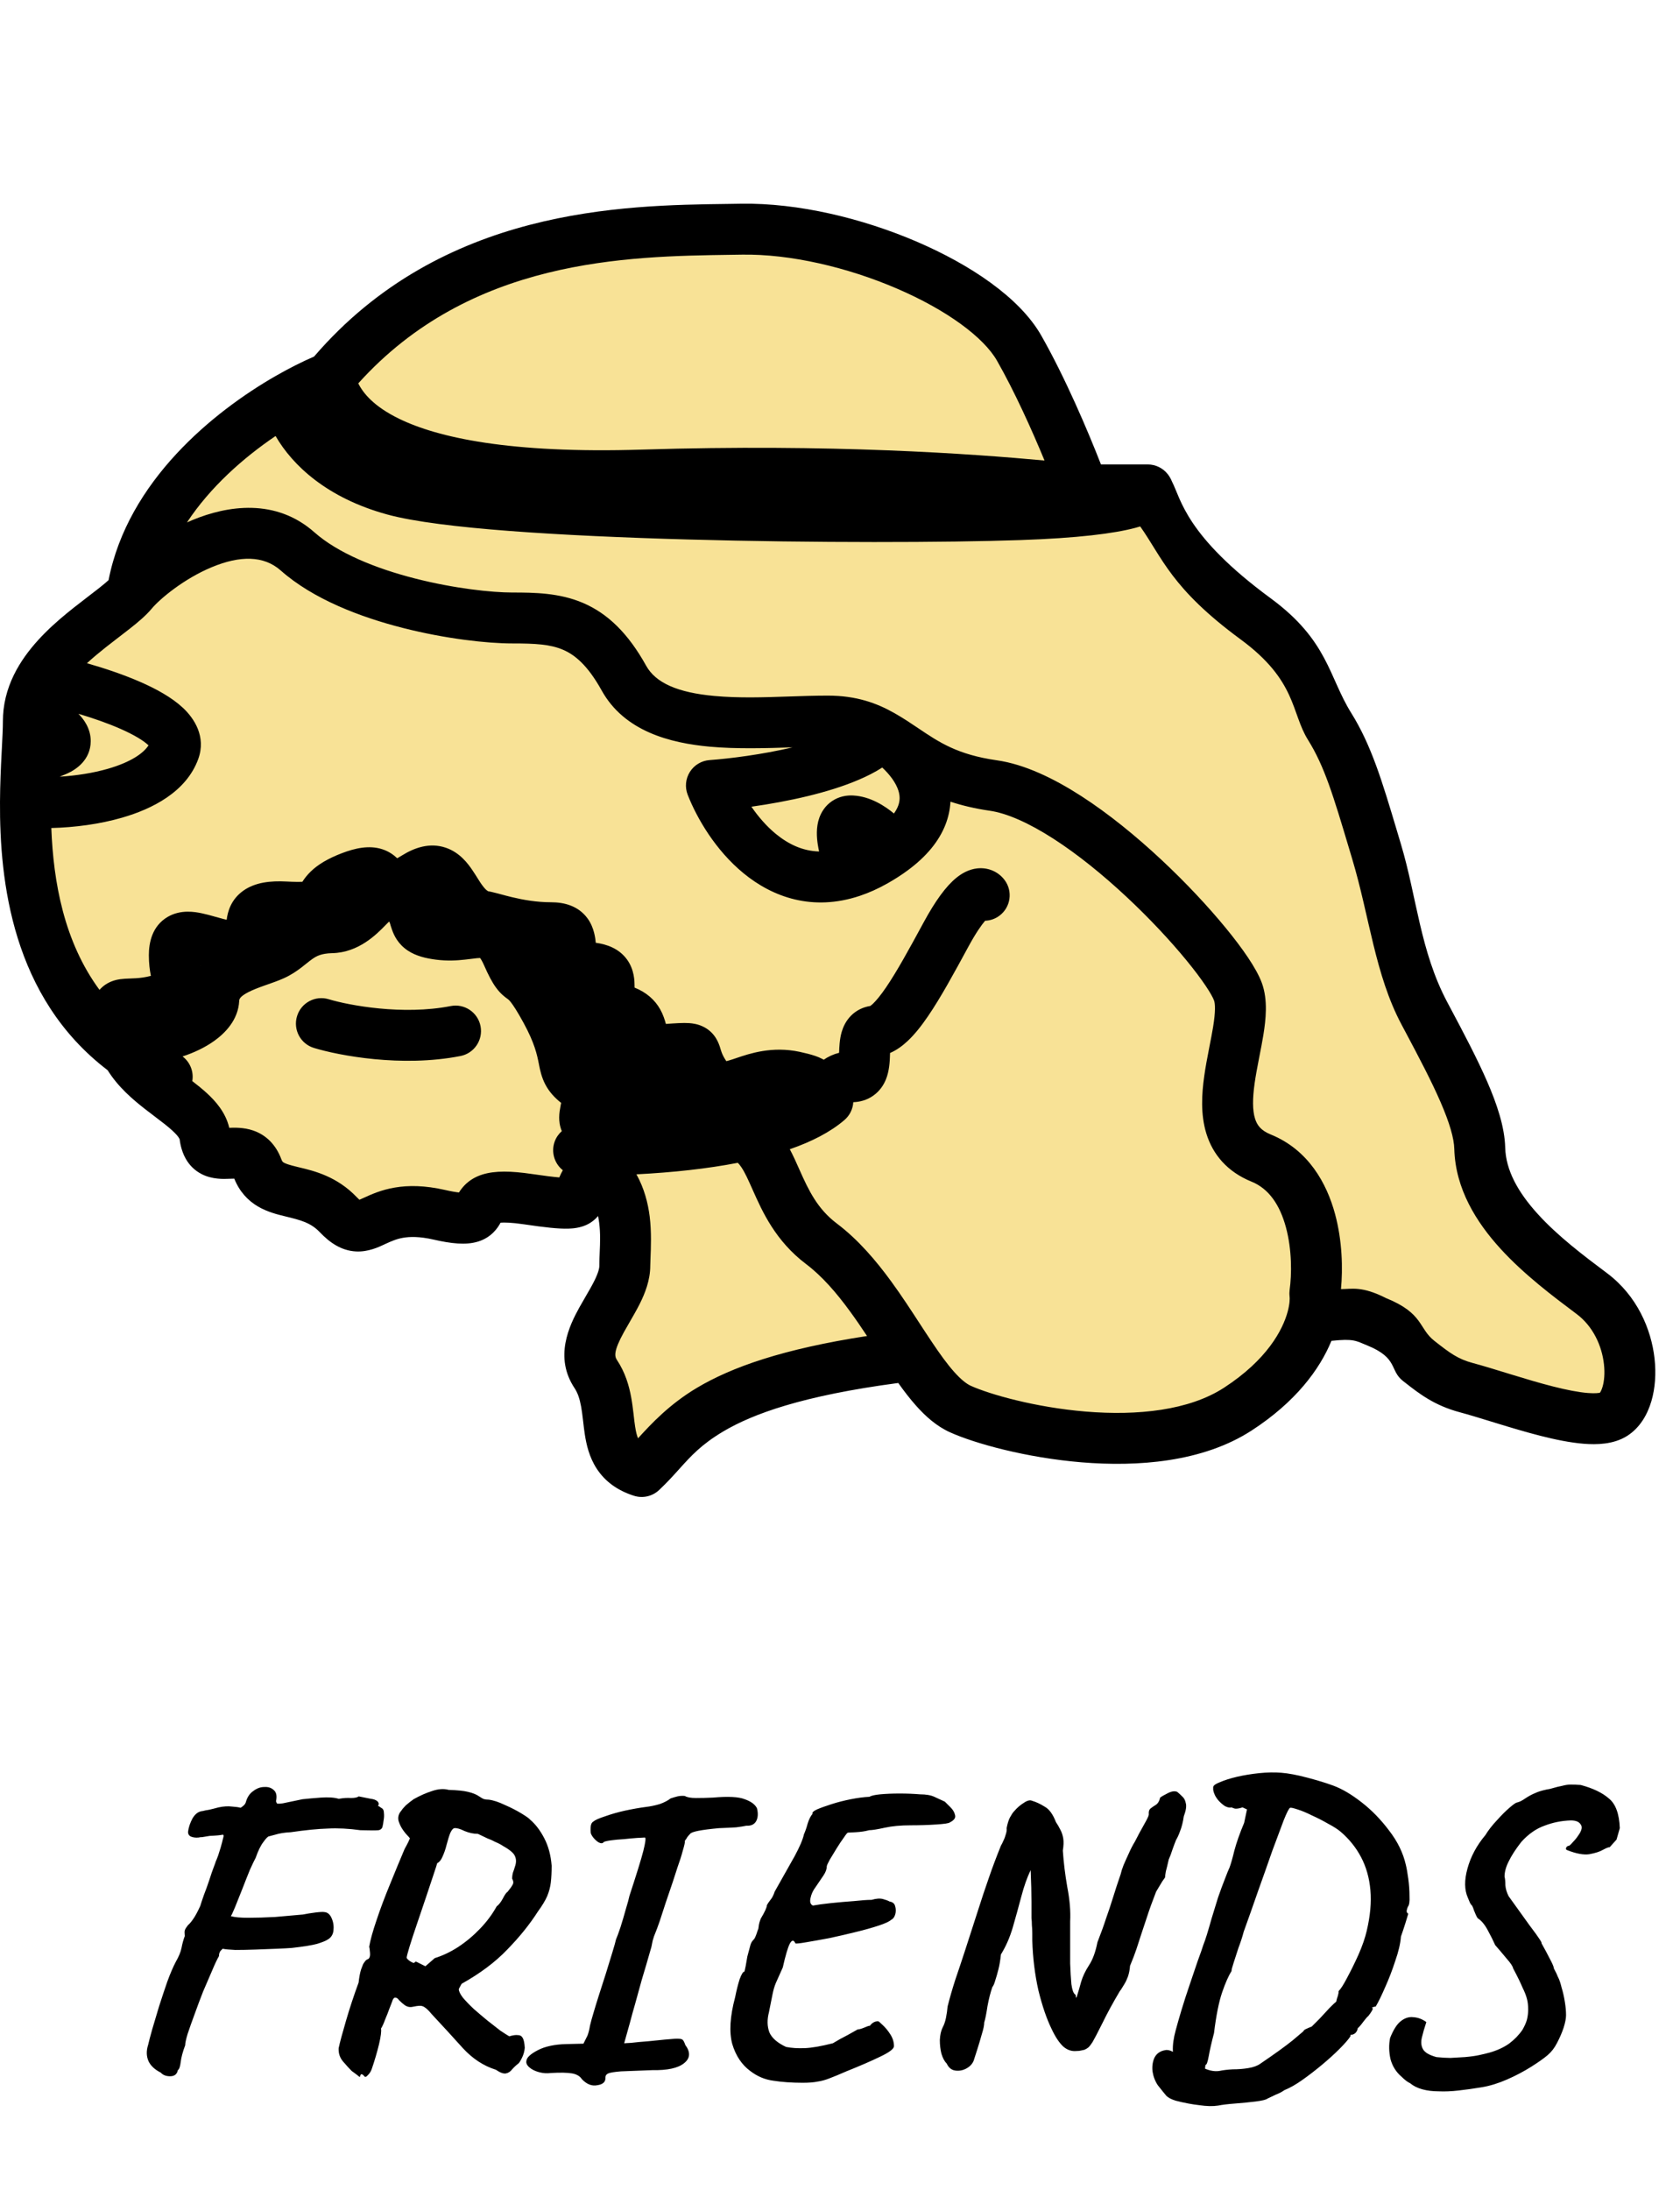 <svg width="66" height="86" viewBox="0 0 66 86" fill="none" xmlns="http://www.w3.org/2000/svg">
<path d="M16.112 11.839L12.626 15.116L6.905 19.656L5.849 22.631L1.178 26.694V35.748L3.961 40.579L9.208 45.377L14.679 47.905L18.55 47.393H21.493L23.988 46.241C25.294 49.261 23.956 51.957 23.124 52.927C23.15 56.229 24.649 57.417 25.396 57.598C28.134 54.373 33.17 53.311 35.345 53.183C35.761 55.391 41.04 56.574 45.391 56.606C48.871 56.632 51.106 52.863 51.789 50.976C53.271 51.914 57.144 54.117 60.779 55.423C64.413 56.728 64.451 54.012 64.017 52.491L59.205 47.61L55.998 40.009L54.464 33.525L50.14 24.948L45.468 20.206L43.028 19.16L38.635 11.839L31.592 8.98L23.434 9.328L16.112 11.839Z" fill="#F8E296"/>
<path fill-rule="evenodd" clip-rule="evenodd" d="M36.017 9.492C38.105 10.389 40.052 11.68 40.903 13.172C41.85 14.831 42.751 16.955 43.252 18.241H45.09C45.396 18.241 45.685 18.381 45.874 18.621C45.94 18.705 45.999 18.803 46.042 18.913C46.403 19.607 46.573 21.038 49.923 23.5C52.178 25.158 52.201 26.587 53.083 28C53.878 29.274 54.302 30.696 54.882 32.636C54.932 32.804 54.983 32.977 55.036 33.153C55.66 35.231 55.792 37.358 56.858 39.362C56.897 39.434 56.936 39.507 56.974 39.58C57.514 40.594 58.035 41.584 58.425 42.479C58.805 43.355 59.111 44.254 59.133 45.069C59.156 45.95 59.624 46.815 60.42 47.688C61.212 48.558 62.22 49.319 63.14 50.008C64.312 50.888 64.871 52.2 65 53.355C65.065 53.935 65.027 54.518 64.875 55.033C64.728 55.53 64.439 56.076 63.909 56.404C63.378 56.733 62.721 56.742 62.231 56.704C61.692 56.662 61.095 56.538 60.52 56.392C59.939 56.244 59.341 56.064 58.797 55.897C58.721 55.874 58.646 55.851 58.572 55.828C58.109 55.686 57.7 55.56 57.357 55.468C56.349 55.2 55.759 54.738 55.21 54.309C55.18 54.286 55.15 54.263 55.121 54.24C54.577 53.816 54.946 53.34 53.703 52.837C53.27 52.661 53.188 52.567 52.306 52.661C51.849 53.775 50.905 55.057 49.177 56.179C47.241 57.436 44.671 57.611 42.503 57.433C40.314 57.253 38.301 56.694 37.32 56.252C36.792 56.014 36.354 55.619 35.989 55.208C35.747 54.937 35.514 54.633 35.289 54.316C31.528 54.814 29.57 55.531 28.406 56.224C27.551 56.733 27.146 57.183 26.686 57.694C26.456 57.949 26.213 58.22 25.893 58.521C25.628 58.77 25.249 58.856 24.903 58.745C24.257 58.539 23.772 58.184 23.448 57.69C23.143 57.227 23.034 56.722 22.973 56.323C22.947 56.154 22.927 55.978 22.909 55.822C22.905 55.794 22.902 55.766 22.899 55.739C22.877 55.554 22.857 55.392 22.828 55.237C22.772 54.93 22.695 54.704 22.572 54.519C21.757 53.294 22.375 52.05 22.759 51.353C22.861 51.17 22.949 51.018 23.03 50.88C23.145 50.683 23.245 50.512 23.346 50.31C23.503 49.995 23.546 49.814 23.546 49.71C23.546 49.515 23.554 49.334 23.561 49.156C23.577 48.792 23.591 48.444 23.539 48.025C23.527 47.934 23.513 47.845 23.495 47.758C23.376 47.902 23.221 48.025 23.028 48.112C22.782 48.222 22.529 48.248 22.331 48.254C21.937 48.266 21.378 48.202 20.603 48.087C20.088 48.01 19.805 48.009 19.665 48.02C19.561 48.217 19.314 48.596 18.788 48.76C18.299 48.914 17.703 48.837 17.032 48.684C16.475 48.557 16.101 48.569 15.841 48.613C15.577 48.658 15.38 48.745 15.134 48.858C15.12 48.864 15.104 48.872 15.087 48.88C14.88 48.978 14.462 49.174 13.989 49.15C13.398 49.121 12.943 48.791 12.569 48.399C12.203 48.016 11.815 47.921 11.205 47.772L11.195 47.77L11.193 47.769C10.915 47.702 10.506 47.602 10.136 47.385C9.734 47.149 9.406 46.796 9.204 46.291C9.16 46.292 9.098 46.293 9.01 46.296C9 46.296 8.989 46.297 8.977 46.297C8.791 46.305 8.336 46.325 7.925 46.114C7.361 45.825 7.125 45.283 7.057 44.745C7.057 44.745 7.033 44.644 6.775 44.407C6.587 44.234 6.381 44.078 6.128 43.887C5.996 43.788 5.853 43.679 5.692 43.553C5.225 43.187 4.643 42.698 4.229 42.033C0.47 39.166 -0.017 34.596 0 31.495C0.004 30.791 0.034 30.146 0.062 29.599C0.066 29.534 0.069 29.47 0.072 29.408C0.096 28.952 0.114 28.596 0.114 28.32C0.114 28.166 0.123 28.015 0.14 27.867C0.216 27.209 0.451 26.625 0.76 26.115C1.331 25.173 2.189 24.428 2.9 23.865C3.082 23.721 3.26 23.584 3.425 23.458L3.462 23.429C3.615 23.312 3.754 23.206 3.882 23.105C4.046 22.975 4.171 22.87 4.265 22.785C5.023 18.883 8.407 16.157 10.823 14.77C11.368 14.457 11.884 14.2 12.338 14.004C17.372 8.152 24.477 8.061 28.599 8.009C28.778 8.006 28.952 8.004 29.12 8.001C31.36 7.966 33.883 8.575 36.017 9.492ZM10.826 17.124C9.551 17.987 8.255 19.137 7.345 20.518C7.414 20.487 7.484 20.457 7.555 20.427C8.936 19.854 10.83 19.559 12.354 20.908C13.271 21.719 14.751 22.324 16.313 22.722C17.856 23.116 19.333 23.271 20.125 23.271C20.992 23.271 21.97 23.282 22.9 23.678C23.877 24.095 24.678 24.875 25.385 26.147C25.757 26.817 26.614 27.202 28.07 27.334C29.024 27.421 30.001 27.388 30.979 27.355C31.495 27.337 32.01 27.32 32.523 27.32C33.638 27.32 34.44 27.611 35.139 28.008C35.491 28.208 35.792 28.41 36.081 28.605C36.891 29.151 37.617 29.64 39.159 29.86C40.254 30.016 41.404 30.574 42.473 31.262C43.558 31.961 44.641 32.848 45.614 33.756C46.589 34.665 47.471 35.612 48.152 36.442C48.802 37.234 49.359 38.025 49.571 38.601C49.819 39.274 49.728 40.055 49.632 40.65C49.587 40.927 49.53 41.217 49.476 41.492C49.468 41.535 49.459 41.579 49.451 41.622C49.388 41.943 49.331 42.249 49.289 42.544C49.203 43.156 49.204 43.609 49.304 43.931C49.382 44.185 49.529 44.397 49.923 44.557C51.407 45.16 52.125 46.482 52.449 47.681C52.735 48.739 52.757 49.834 52.681 50.629C53.104 50.629 53.5 50.5 54.453 50.983C55.932 51.582 55.727 52.177 56.35 52.661L56.39 52.693C56.955 53.133 57.264 53.374 57.873 53.536C58.256 53.638 58.706 53.777 59.164 53.918C59.237 53.94 59.31 53.963 59.383 53.985C59.927 54.152 60.483 54.319 61.012 54.453C61.547 54.589 62.015 54.681 62.385 54.71C62.679 54.733 62.814 54.707 62.853 54.699C62.873 54.673 62.916 54.606 62.957 54.467C63.022 54.248 63.053 53.938 63.012 53.577C62.931 52.85 62.582 52.09 61.94 51.608L61.917 51.591C61.025 50.922 59.874 50.059 58.941 49.035C58.003 48.005 57.175 46.695 57.133 45.122C57.123 44.711 56.951 44.107 56.59 43.276C56.238 42.465 55.755 41.545 55.209 40.519C55.16 40.427 55.111 40.334 55.061 40.241C54.02 38.287 53.803 36.002 53.12 33.727C53.079 33.589 53.038 33.454 52.999 33.323C52.38 31.253 52.033 30.095 51.386 29.059C50.716 27.986 50.955 26.741 48.738 25.111C46.011 23.107 45.663 21.904 44.794 20.676C44.728 20.696 44.661 20.715 44.595 20.733C43.761 20.953 42.356 21.134 40.069 21.212C37.209 21.31 31.993 21.326 27.018 21.188C24.53 21.119 22.092 21.011 20.033 20.855C18.001 20.7 16.258 20.493 15.208 20.205C12.848 19.558 11.491 18.277 10.826 17.124ZM41.035 18.087C40.543 16.897 39.861 15.38 39.166 14.163C38.649 13.257 37.213 12.182 35.228 11.33C33.289 10.497 31.047 9.971 29.151 10.001C29.014 10.003 28.875 10.005 28.732 10.007C24.623 10.066 18.494 10.153 14.075 15.057C14.27 15.45 14.695 15.968 15.682 16.448C17.192 17.182 20.01 17.821 25.227 17.658C32.662 17.426 38.153 17.821 41.035 18.087ZM7.554 42.459C7.756 42.615 7.958 42.778 8.129 42.935C8.46 43.239 8.865 43.685 9.006 44.294C9.201 44.286 9.581 44.275 9.945 44.4C10.461 44.576 10.846 44.967 11.055 45.534C11.089 45.625 11.115 45.64 11.148 45.66C11.229 45.707 11.361 45.752 11.669 45.827C11.701 45.835 11.734 45.843 11.768 45.851C12.335 45.986 13.237 46.202 14.016 47.019C14.059 47.064 14.093 47.096 14.12 47.12C14.161 47.103 14.219 47.078 14.298 47.041L14.305 47.038C14.566 46.918 14.966 46.734 15.504 46.642C16.052 46.548 16.693 46.556 17.477 46.734C17.739 46.794 17.916 46.822 18.031 46.834C18.084 46.748 18.157 46.647 18.254 46.548C18.444 46.353 18.68 46.214 18.954 46.128C19.447 45.974 20.082 45.988 20.896 46.108C21.402 46.183 21.743 46.224 21.973 46.243C21.981 46.225 21.988 46.207 21.996 46.189C22.029 46.112 22.068 46.036 22.111 45.961C22.106 45.956 22.101 45.952 22.095 45.947C21.77 45.679 21.648 45.234 21.79 44.837C21.849 44.674 21.947 44.534 22.071 44.425C21.983 44.216 21.968 44.021 21.968 43.889C21.969 43.72 21.998 43.563 22.014 43.48C22.019 43.449 22.024 43.423 22.028 43.401C22.035 43.366 22.04 43.34 22.044 43.315C21.787 43.111 21.576 42.882 21.425 42.595C21.274 42.308 21.216 42.02 21.179 41.834L21.176 41.816C21.173 41.801 21.17 41.786 21.167 41.771C21.098 41.427 21.009 40.98 20.571 40.177C20.321 39.718 20.165 39.485 20.071 39.365C20.003 39.278 19.976 39.258 19.951 39.24C19.949 39.239 19.947 39.237 19.944 39.235C19.938 39.231 19.932 39.226 19.925 39.221C19.835 39.155 19.663 39.03 19.488 38.79C19.331 38.576 19.186 38.296 19.019 37.916C18.947 37.752 18.891 37.666 18.861 37.625C18.778 37.626 18.706 37.635 18.581 37.651C18.503 37.661 18.404 37.673 18.27 37.688C17.966 37.722 17.58 37.748 17.128 37.69C16.736 37.64 16.347 37.549 16.023 37.335C15.639 37.081 15.482 36.746 15.4 36.513C15.353 36.379 15.338 36.324 15.329 36.292C15.321 36.261 15.318 36.251 15.298 36.211C15.296 36.207 15.293 36.201 15.288 36.193C15.267 36.213 15.244 36.236 15.218 36.261C15.193 36.286 15.164 36.315 15.132 36.348C14.796 36.692 14.09 37.412 13.053 37.435C12.618 37.445 12.43 37.551 12.262 37.67C12.18 37.728 12.129 37.77 12.061 37.824C12.007 37.868 11.943 37.92 11.845 37.995C11.664 38.134 11.433 38.295 11.135 38.427C10.936 38.516 10.699 38.599 10.499 38.669C10.456 38.684 10.415 38.699 10.376 38.712C10.13 38.8 9.925 38.879 9.751 38.969C9.405 39.149 9.4 39.252 9.397 39.309L9.397 39.311C9.36 40.068 8.825 40.587 8.423 40.876C8.054 41.141 7.614 41.347 7.172 41.491C7.471 41.717 7.618 42.093 7.554 42.459ZM7.888 37.93C7.89 37.928 7.891 37.926 7.893 37.925L7.887 37.923C7.887 37.925 7.888 37.928 7.888 37.93ZM25.003 46.121C25.311 46.675 25.457 47.253 25.523 47.775C25.598 48.373 25.572 49.022 25.555 49.422C25.55 49.544 25.546 49.642 25.546 49.71C25.546 50.286 25.333 50.806 25.135 51.204C25.013 51.447 24.847 51.734 24.704 51.981C24.631 52.108 24.563 52.224 24.511 52.319C24.097 53.069 24.144 53.272 24.237 53.412C24.568 53.91 24.714 54.43 24.796 54.877C24.837 55.1 24.863 55.317 24.886 55.506C24.889 55.539 24.893 55.57 24.897 55.601C24.915 55.758 24.93 55.891 24.95 56.021C24.984 56.245 25.023 56.389 25.065 56.489C25.588 55.914 26.301 55.149 27.382 54.505C28.745 53.694 30.75 52.981 34.062 52.471C33.848 52.148 33.63 51.827 33.395 51.506C32.852 50.761 32.289 50.115 31.668 49.646C30.463 48.737 29.948 47.579 29.584 46.763C29.39 46.327 29.265 46.047 29.12 45.835C29.07 45.761 29.026 45.708 28.985 45.669C27.79 45.9 26.44 46.048 25.003 46.121ZM31.028 45.136C31.162 45.388 31.277 45.646 31.379 45.876C31.39 45.901 31.401 45.925 31.412 45.95C31.772 46.759 32.116 47.479 32.872 48.05C33.72 48.689 34.417 49.514 35.011 50.327C35.413 50.877 35.797 51.467 36.147 52.005C36.305 52.247 36.456 52.479 36.599 52.691C36.919 53.17 37.207 53.569 37.482 53.878C37.763 54.193 37.979 54.355 38.141 54.428C38.879 54.76 40.662 55.275 42.667 55.44C44.692 55.606 46.714 55.394 48.088 54.501C49.774 53.406 50.394 52.234 50.588 51.512C50.671 51.203 50.672 50.996 50.662 50.917C50.652 50.831 50.653 50.744 50.664 50.658C50.749 50.057 50.758 49.088 50.519 48.203C50.279 47.316 49.844 46.684 49.17 46.41C48.214 46.022 47.646 45.343 47.392 44.519C47.159 43.763 47.212 42.95 47.309 42.265C47.358 41.913 47.425 41.562 47.488 41.239C47.497 41.193 47.506 41.148 47.514 41.103C47.569 40.825 47.618 40.572 47.658 40.33C47.757 39.72 47.741 39.42 47.694 39.292C47.611 39.067 47.261 38.508 46.606 37.711C45.983 36.952 45.163 36.07 44.25 35.218C43.336 34.365 42.347 33.56 41.39 32.944C40.416 32.317 39.552 31.936 38.876 31.84C38.3 31.757 37.791 31.634 37.339 31.486C37.324 31.775 37.264 32.073 37.149 32.373C36.891 33.044 36.388 33.645 35.668 34.177C35.425 34.357 35.156 34.531 34.858 34.699C34.496 34.903 34.137 35.064 33.781 35.183C31.917 35.807 30.347 35.23 29.212 34.298C28.113 33.397 27.382 32.146 27.017 31.215C26.901 30.919 26.932 30.586 27.102 30.317C27.271 30.048 27.558 29.876 27.875 29.852C28.673 29.794 29.932 29.635 31.138 29.352C30.109 29.386 28.931 29.421 27.889 29.326C26.33 29.184 24.53 28.726 23.637 27.118C23.079 26.113 22.573 25.713 22.116 25.518C21.612 25.303 21.029 25.271 20.125 25.271C19.146 25.271 17.503 25.09 15.819 24.66C14.156 24.236 12.304 23.534 11.029 22.406C10.36 21.814 9.428 21.815 8.322 22.275C7.223 22.731 6.281 23.521 5.965 23.899C5.732 24.179 5.413 24.444 5.121 24.674C4.981 24.785 4.83 24.9 4.681 25.015L4.641 25.045C4.476 25.172 4.31 25.299 4.143 25.432C3.888 25.634 3.642 25.839 3.416 26.048C4.125 26.25 4.877 26.503 5.542 26.796C6.137 27.058 6.747 27.389 7.187 27.8C7.62 28.205 8.11 28.923 7.788 29.811C7.316 31.108 5.971 31.775 4.795 32.114C3.911 32.37 2.933 32.497 2.016 32.52C2.097 34.649 2.517 36.988 3.909 38.877C3.974 38.802 4.05 38.734 4.137 38.674C4.363 38.52 4.593 38.476 4.715 38.458C4.843 38.44 4.975 38.435 5.061 38.432C5.077 38.431 5.094 38.431 5.109 38.43C5.191 38.427 5.265 38.425 5.35 38.419C5.515 38.408 5.705 38.385 5.928 38.327C5.881 38.1 5.848 37.832 5.848 37.514C5.848 37.034 5.969 36.373 6.588 36.01C7.102 35.709 7.668 35.815 7.923 35.868C8.085 35.902 8.249 35.947 8.388 35.986C8.415 35.994 8.44 36.001 8.465 36.008C8.582 36.041 8.686 36.07 8.792 36.097C8.832 36.107 8.87 36.116 8.905 36.123C8.944 35.806 9.074 35.324 9.561 34.98C10.029 34.649 10.633 34.589 11.248 34.621C11.563 34.638 11.76 34.637 11.88 34.631C11.881 34.628 11.883 34.626 11.885 34.623C11.96 34.506 12.061 34.37 12.206 34.23C12.492 33.952 12.881 33.72 13.428 33.51C13.956 33.308 14.501 33.188 15.014 33.352C15.271 33.434 15.466 33.575 15.605 33.708C15.659 33.678 15.723 33.641 15.796 33.595C16.291 33.287 16.884 33.085 17.504 33.291C18.063 33.477 18.386 33.923 18.551 34.165C18.652 34.314 18.718 34.42 18.773 34.509C18.847 34.628 18.902 34.716 18.995 34.833C19.076 34.934 19.134 34.98 19.176 35.003C19.224 35.011 19.265 35.02 19.294 35.026C19.376 35.044 19.465 35.067 19.546 35.088C19.587 35.099 19.628 35.11 19.669 35.121C19.806 35.158 19.95 35.197 20.118 35.237C20.549 35.34 21.076 35.436 21.653 35.436C22.158 35.436 22.718 35.572 23.082 36.07C23.348 36.433 23.391 36.871 23.405 37.027C23.842 37.087 24.318 37.251 24.633 37.685C24.926 38.088 24.928 38.547 24.929 38.71C24.929 38.718 24.929 38.726 24.929 38.733C24.93 38.753 24.93 38.772 24.93 38.788C25.397 38.975 25.729 39.271 25.939 39.646C26.049 39.842 26.118 40.059 26.16 40.215C26.514 40.189 26.837 40.166 27.081 40.183C27.213 40.193 27.409 40.219 27.61 40.314C27.845 40.424 28.017 40.593 28.132 40.783C28.223 40.931 28.27 41.081 28.289 41.14L28.29 41.145C28.3 41.175 28.306 41.197 28.312 41.217C28.324 41.254 28.331 41.278 28.345 41.316C28.372 41.393 28.42 41.508 28.534 41.677C28.587 41.664 28.668 41.641 28.792 41.601C28.834 41.587 28.88 41.571 28.928 41.555C29.452 41.377 30.334 41.078 31.419 41.311C31.651 41.361 31.859 41.414 32.029 41.472C32.114 41.501 32.213 41.54 32.311 41.592C32.325 41.6 32.342 41.609 32.361 41.62C32.536 41.499 32.738 41.405 32.965 41.348C32.965 41.343 32.965 41.338 32.965 41.333C32.971 41.155 32.981 40.82 33.066 40.53C33.119 40.349 33.221 40.104 33.433 39.89C33.645 39.677 33.91 39.553 34.189 39.509C34.208 39.496 34.241 39.471 34.289 39.427C34.422 39.301 34.595 39.093 34.809 38.78C35.236 38.154 35.715 37.279 36.282 36.234C36.747 35.375 37.166 34.805 37.569 34.477C37.769 34.314 38.05 34.141 38.398 34.105C38.799 34.063 39.207 34.218 39.466 34.562C39.797 35.004 39.707 35.631 39.266 35.962C39.096 36.09 38.898 36.155 38.701 36.162C38.563 36.323 38.341 36.632 38.04 37.187C37.488 38.205 36.958 39.179 36.46 39.907C36.212 40.272 35.944 40.617 35.656 40.886C35.477 41.054 35.246 41.235 34.966 41.356C34.966 41.37 34.965 41.386 34.965 41.401C34.964 41.42 34.963 41.44 34.962 41.46C34.962 41.468 34.962 41.477 34.962 41.486C34.955 41.676 34.941 42.06 34.801 42.401C34.716 42.607 34.567 42.849 34.304 43.033C34.056 43.208 33.781 43.279 33.522 43.288C33.506 43.558 33.381 43.811 33.175 43.988C32.617 44.467 31.876 44.842 31.028 45.136ZM2.347 30.504C2.994 30.464 3.654 30.362 4.24 30.193C5.147 29.931 5.637 29.581 5.834 29.274C5.83 29.27 5.826 29.266 5.821 29.261C5.628 29.081 5.264 28.859 4.735 28.626C4.231 28.404 3.651 28.203 3.082 28.034C3.276 28.232 3.568 28.603 3.564 29.113C3.558 29.84 3.001 30.221 2.634 30.383C2.536 30.427 2.44 30.467 2.347 30.504ZM5.914 29.363C5.914 29.363 5.912 29.36 5.909 29.355C5.913 29.36 5.914 29.363 5.914 29.363ZM34.66 30.145C34.369 30.332 34.054 30.489 33.74 30.623C33.125 30.887 32.431 31.097 31.744 31.264C30.989 31.447 30.215 31.585 29.52 31.683C29.786 32.071 30.109 32.447 30.48 32.752C30.976 33.158 31.535 33.425 32.179 33.441C32.158 33.345 32.139 33.248 32.125 33.153C32.088 32.905 32.05 32.501 32.188 32.117C32.266 31.901 32.414 31.648 32.686 31.464C32.961 31.278 33.261 31.229 33.518 31.243C34.201 31.28 34.772 31.662 35.119 31.95C35.198 31.839 35.249 31.74 35.282 31.655C35.362 31.448 35.359 31.253 35.292 31.044C35.193 30.738 34.956 30.421 34.66 30.145ZM34.091 32.708C34.091 32.708 34.091 32.709 34.091 32.711L34.091 32.708ZM11.669 39.911C11.829 39.382 12.388 39.084 12.916 39.245C13.709 39.485 15.827 39.881 17.704 39.513C18.246 39.406 18.772 39.759 18.878 40.301C18.984 40.843 18.631 41.369 18.089 41.475C15.779 41.928 13.311 41.455 12.335 41.158C11.806 40.998 11.508 40.439 11.669 39.911Z" fill="black"/>
<path d="M12.859 76.184C12.795 76.227 12.662 76.28 12.459 76.344C12.267 76.397 11.936 76.451 11.467 76.504C11.328 76.515 11.131 76.525 10.875 76.536C10.619 76.547 10.342 76.557 10.043 76.568C9.755 76.579 9.488 76.584 9.243 76.584C9.008 76.573 8.843 76.557 8.747 76.536C8.747 76.536 8.72 76.563 8.667 76.616C8.624 76.669 8.603 76.739 8.603 76.824C8.528 76.952 8.438 77.144 8.331 77.4C8.224 77.645 8.107 77.917 7.979 78.216C7.862 78.515 7.75 78.813 7.643 79.112C7.536 79.4 7.446 79.656 7.371 79.88C7.307 80.093 7.275 80.243 7.275 80.328C7.179 80.584 7.12 80.803 7.099 80.984C7.078 81.165 7.04 81.272 6.987 81.304C6.955 81.464 6.854 81.544 6.683 81.544C6.523 81.544 6.4 81.496 6.315 81.4C6.08 81.283 5.92 81.133 5.835 80.952C5.75 80.76 5.744 80.547 5.819 80.312C5.851 80.173 5.904 79.971 5.979 79.704C6.064 79.427 6.155 79.123 6.251 78.792C6.358 78.461 6.464 78.141 6.571 77.832C6.688 77.512 6.8 77.251 6.907 77.048C7.024 76.845 7.099 76.664 7.131 76.504C7.163 76.333 7.206 76.179 7.259 76.04C7.248 75.923 7.248 75.848 7.259 75.816C7.27 75.773 7.312 75.704 7.387 75.608C7.44 75.565 7.504 75.491 7.579 75.384C7.664 75.267 7.76 75.091 7.867 74.856C7.899 74.749 7.947 74.605 8.011 74.424C8.086 74.232 8.155 74.04 8.219 73.848C8.283 73.645 8.342 73.475 8.395 73.336C8.448 73.197 8.475 73.123 8.475 73.112C8.496 73.069 8.528 72.989 8.571 72.872C8.614 72.744 8.646 72.643 8.667 72.568C8.71 72.419 8.742 72.296 8.763 72.2C8.795 72.104 8.79 72.056 8.747 72.056C8.662 72.077 8.491 72.093 8.235 72.104C8.107 72.125 8.011 72.141 7.947 72.152C7.894 72.152 7.846 72.157 7.803 72.168C7.696 72.179 7.6 72.168 7.515 72.136C7.43 72.104 7.387 72.04 7.387 71.944C7.408 71.773 7.467 71.597 7.563 71.416C7.67 71.235 7.803 71.139 7.963 71.128C8.038 71.107 8.118 71.091 8.203 71.08C8.299 71.059 8.427 71.027 8.587 70.984C8.79 70.941 8.966 70.931 9.115 70.952C9.275 70.963 9.387 70.979 9.451 71C9.504 70.968 9.547 70.936 9.579 70.904C9.622 70.861 9.648 70.819 9.659 70.776C9.712 70.584 9.808 70.44 9.947 70.344C10.086 70.237 10.23 70.184 10.379 70.184C10.539 70.173 10.667 70.216 10.763 70.312C10.859 70.397 10.886 70.541 10.843 70.744C10.854 70.776 10.864 70.803 10.875 70.824C10.896 70.845 10.976 70.845 11.115 70.824C11.264 70.792 11.52 70.739 11.883 70.664C12.075 70.643 12.315 70.621 12.603 70.6C12.902 70.579 13.136 70.595 13.307 70.648C13.488 70.616 13.648 70.605 13.787 70.616C13.936 70.616 14.038 70.595 14.091 70.552C14.315 70.595 14.475 70.627 14.571 70.648C14.678 70.659 14.763 70.691 14.827 70.744C14.87 70.787 14.886 70.829 14.875 70.872C14.864 70.904 14.859 70.92 14.859 70.92C14.816 70.899 14.811 70.899 14.843 70.92C14.875 70.931 14.918 70.957 14.971 71C15.046 71.032 15.083 71.101 15.083 71.208C15.094 71.304 15.088 71.405 15.067 71.512C15.056 71.608 15.046 71.672 15.035 71.704C15.024 71.8 14.971 71.859 14.875 71.88C14.779 71.891 14.539 71.891 14.155 71.88C13.696 71.816 13.27 71.795 12.875 71.816C12.491 71.827 12.006 71.875 11.419 71.96C11.184 71.971 10.982 72.003 10.811 72.056C10.651 72.099 10.571 72.12 10.571 72.12C10.528 72.12 10.454 72.195 10.347 72.344C10.24 72.483 10.139 72.691 10.043 72.968C10 73.043 9.926 73.197 9.819 73.432C9.723 73.667 9.622 73.923 9.515 74.2C9.408 74.467 9.312 74.707 9.227 74.92C9.142 75.123 9.088 75.235 9.067 75.256C9.216 75.299 9.446 75.32 9.755 75.32C10.075 75.32 10.427 75.309 10.811 75.288C11.195 75.256 11.558 75.224 11.899 75.192C12.059 75.16 12.224 75.133 12.395 75.112C12.566 75.091 12.683 75.085 12.747 75.096C12.875 75.107 12.971 75.192 13.035 75.352C13.099 75.501 13.12 75.661 13.099 75.832C13.078 75.992 12.998 76.109 12.859 76.184ZM14.152 81.528C14.152 81.581 14.126 81.581 14.072 81.528C14.019 81.485 13.934 81.421 13.816 81.336C13.72 81.24 13.608 81.117 13.48 80.968C13.352 80.819 13.293 80.643 13.304 80.44C13.357 80.195 13.454 79.837 13.592 79.368C13.731 78.888 13.896 78.387 14.088 77.864C14.11 77.661 14.142 77.491 14.184 77.352C14.238 77.213 14.264 77.144 14.264 77.144C14.275 77.123 14.296 77.091 14.328 77.048C14.36 76.995 14.408 76.957 14.472 76.936C14.525 76.893 14.547 76.813 14.536 76.696C14.525 76.568 14.515 76.488 14.504 76.456C14.547 76.2 14.643 75.853 14.792 75.416C14.941 74.968 15.117 74.499 15.32 74.008C15.523 73.507 15.715 73.043 15.896 72.616C15.95 72.52 15.998 72.429 16.04 72.344C16.083 72.248 16.104 72.2 16.104 72.2C16.072 72.157 16.035 72.115 15.992 72.072C15.95 72.029 15.902 71.971 15.848 71.896C15.763 71.779 15.699 71.651 15.656 71.512C15.624 71.363 15.662 71.229 15.768 71.112C15.8 71.059 15.859 70.989 15.944 70.904C16.04 70.819 16.142 70.739 16.248 70.664C16.494 70.525 16.733 70.419 16.968 70.344C17.213 70.259 17.432 70.243 17.624 70.296C17.965 70.307 18.221 70.333 18.392 70.376C18.573 70.419 18.718 70.477 18.824 70.552C18.888 70.595 18.942 70.627 18.984 70.648C19.038 70.669 19.107 70.68 19.192 70.68C19.373 70.701 19.587 70.771 19.832 70.888C20.078 70.995 20.296 71.107 20.488 71.224C20.68 71.341 20.792 71.421 20.824 71.464C21.038 71.645 21.224 71.891 21.384 72.2C21.544 72.509 21.64 72.867 21.672 73.272C21.672 73.517 21.662 73.736 21.64 73.928C21.619 74.109 21.571 74.291 21.496 74.472C21.422 74.643 21.299 74.845 21.128 75.08C20.808 75.581 20.408 76.077 19.928 76.568C19.459 77.059 18.861 77.507 18.136 77.912C18.115 77.955 18.088 78.003 18.056 78.056C18.035 78.099 18.024 78.12 18.024 78.12C18.024 78.205 18.078 78.317 18.184 78.456C18.302 78.595 18.445 78.744 18.616 78.904C18.787 79.053 18.963 79.203 19.144 79.352C19.336 79.501 19.507 79.635 19.656 79.752C19.816 79.859 19.933 79.933 20.008 79.976C20.147 79.933 20.259 79.917 20.344 79.928C20.43 79.928 20.494 79.965 20.536 80.04C20.579 80.115 20.605 80.243 20.616 80.424C20.605 80.563 20.568 80.696 20.504 80.824C20.44 80.952 20.392 81.027 20.36 81.048C20.275 81.112 20.195 81.187 20.12 81.272C20.056 81.357 19.976 81.411 19.88 81.432C19.784 81.453 19.651 81.405 19.48 81.288C19 81.139 18.568 80.856 18.184 80.44C17.811 80.024 17.4 79.576 16.952 79.096C16.856 78.979 16.776 78.899 16.712 78.856C16.648 78.803 16.579 78.776 16.504 78.776C16.43 78.776 16.317 78.792 16.168 78.824C16.083 78.835 15.998 78.813 15.912 78.76C15.838 78.707 15.758 78.637 15.672 78.552C15.64 78.499 15.598 78.467 15.544 78.456C15.502 78.445 15.464 78.472 15.432 78.536C15.411 78.6 15.368 78.712 15.304 78.872C15.251 79.021 15.192 79.171 15.128 79.32C15.075 79.469 15.021 79.587 14.968 79.672C14.989 79.768 14.963 79.976 14.888 80.296C14.813 80.605 14.717 80.931 14.6 81.272C14.568 81.357 14.52 81.432 14.456 81.496C14.392 81.571 14.344 81.587 14.312 81.544C14.27 81.491 14.232 81.464 14.2 81.464C14.179 81.464 14.163 81.485 14.152 81.528ZM17.08 76.904C17.39 76.808 17.694 76.664 17.992 76.472C18.302 76.269 18.59 76.029 18.856 75.752C19.123 75.475 19.341 75.181 19.512 74.872C19.598 74.808 19.677 74.707 19.752 74.568C19.827 74.419 19.891 74.328 19.944 74.296C20.04 74.179 20.104 74.088 20.136 74.024C20.179 73.96 20.174 73.88 20.12 73.784C20.12 73.699 20.131 73.619 20.152 73.544C20.184 73.459 20.211 73.379 20.232 73.304C20.285 73.155 20.285 73.021 20.232 72.904C20.189 72.787 20.035 72.653 19.768 72.504C19.672 72.44 19.571 72.387 19.464 72.344C19.368 72.291 19.262 72.243 19.144 72.2C19.038 72.147 18.915 72.088 18.776 72.024C18.605 72.024 18.43 71.987 18.248 71.912C18.078 71.827 17.944 71.789 17.848 71.8C17.795 71.811 17.741 71.875 17.688 71.992C17.645 72.099 17.598 72.253 17.544 72.456C17.502 72.627 17.448 72.781 17.384 72.92C17.331 73.048 17.262 73.133 17.176 73.176C17.166 73.219 17.117 73.368 17.032 73.624C16.947 73.88 16.846 74.184 16.728 74.536C16.611 74.877 16.494 75.224 16.376 75.576C16.259 75.917 16.163 76.211 16.088 76.456C16.014 76.701 15.976 76.845 15.976 76.888C15.976 76.909 16.008 76.947 16.072 77C16.147 77.053 16.211 77.085 16.264 77.096C16.264 77.096 16.275 77.085 16.296 77.064C16.317 77.043 16.339 77.037 16.36 77.048L16.712 77.224L17.08 76.904ZM22.857 81.656C22.782 81.539 22.654 81.464 22.473 81.432C22.292 81.4 22.014 81.395 21.641 81.416C21.492 81.437 21.337 81.427 21.177 81.384C21.017 81.341 20.889 81.277 20.793 81.192C20.697 81.107 20.66 81.021 20.681 80.936C20.692 80.808 20.841 80.669 21.129 80.52C21.417 80.371 21.79 80.291 22.249 80.28L22.921 80.264L23.081 79.944C23.124 79.827 23.156 79.699 23.177 79.56C23.209 79.421 23.262 79.229 23.337 78.984C23.38 78.835 23.444 78.627 23.529 78.36C23.614 78.093 23.705 77.811 23.801 77.512C23.897 77.203 23.982 76.925 24.057 76.68C24.132 76.435 24.18 76.264 24.201 76.168C24.244 76.072 24.302 75.912 24.377 75.688C24.452 75.453 24.521 75.219 24.585 74.984C24.66 74.739 24.708 74.563 24.729 74.456C25.006 73.613 25.188 73.027 25.273 72.696C25.358 72.355 25.38 72.179 25.337 72.168C25.294 72.168 25.193 72.173 25.033 72.184C24.873 72.195 24.697 72.211 24.505 72.232C24.313 72.243 24.142 72.259 23.993 72.28C23.844 72.301 23.753 72.323 23.721 72.344C23.668 72.419 23.577 72.408 23.449 72.312C23.321 72.205 23.241 72.099 23.209 71.992C23.198 71.896 23.198 71.805 23.209 71.72C23.22 71.635 23.252 71.576 23.305 71.544C23.38 71.48 23.534 71.411 23.769 71.336C24.004 71.251 24.265 71.176 24.553 71.112C24.852 71.048 25.124 71 25.369 70.968C25.55 70.947 25.732 70.909 25.913 70.856C26.094 70.792 26.238 70.717 26.345 70.632C26.441 70.6 26.532 70.573 26.617 70.552C26.713 70.531 26.809 70.525 26.905 70.536C26.99 70.589 27.134 70.616 27.337 70.616C27.55 70.616 27.774 70.611 28.009 70.6C28.606 70.547 29.022 70.568 29.257 70.664C29.502 70.749 29.662 70.867 29.737 71.016C29.79 71.219 29.78 71.389 29.705 71.528C29.63 71.656 29.502 71.715 29.321 71.704C29.225 71.725 29.092 71.747 28.921 71.768C28.75 71.779 28.526 71.789 28.249 71.8C27.545 71.864 27.166 71.939 27.113 72.024C27.07 72.067 27.033 72.109 27.001 72.152C26.98 72.195 26.948 72.243 26.905 72.296C26.916 72.339 26.889 72.467 26.825 72.68C26.772 72.883 26.702 73.101 26.617 73.336C26.574 73.475 26.51 73.672 26.425 73.928C26.34 74.184 26.249 74.451 26.153 74.728C26.068 74.995 25.988 75.24 25.913 75.464C25.838 75.677 25.785 75.821 25.753 75.896C25.71 75.992 25.673 76.099 25.641 76.216C25.62 76.323 25.604 76.403 25.593 76.456C25.444 76.979 25.316 77.416 25.209 77.768C25.113 78.12 25.028 78.429 24.953 78.696C24.878 78.952 24.809 79.203 24.745 79.448C24.681 79.683 24.606 79.949 24.521 80.248C24.521 80.248 24.612 80.243 24.793 80.232C24.974 80.211 25.204 80.189 25.481 80.168C25.982 80.115 26.324 80.083 26.505 80.072C26.686 80.061 26.793 80.077 26.825 80.12C26.857 80.152 26.889 80.216 26.921 80.312C27.134 80.6 27.118 80.84 26.873 81.032C26.638 81.224 26.222 81.315 25.625 81.304C25.07 81.325 24.66 81.341 24.393 81.352C24.137 81.373 23.972 81.4 23.897 81.432C23.822 81.464 23.785 81.517 23.785 81.592C23.796 81.763 23.689 81.864 23.465 81.896C23.252 81.939 23.049 81.859 22.857 81.656ZM31.536 81.8C31.109 81.8 30.725 81.773 30.384 81.72C30.053 81.677 29.749 81.549 29.472 81.336C29.141 81.091 28.906 80.739 28.768 80.28C28.64 79.811 28.677 79.197 28.88 78.44C28.933 78.173 28.992 77.939 29.056 77.736C29.13 77.533 29.194 77.432 29.248 77.432C29.258 77.379 29.274 77.304 29.296 77.208C29.317 77.101 29.338 76.979 29.36 76.84C29.413 76.648 29.45 76.509 29.472 76.424C29.493 76.328 29.536 76.248 29.6 76.184C29.632 76.163 29.669 76.093 29.712 75.976C29.754 75.848 29.781 75.773 29.792 75.752C29.792 75.752 29.797 75.715 29.808 75.64C29.818 75.555 29.845 75.459 29.888 75.352C30.048 75.085 30.128 74.909 30.128 74.824C30.149 74.781 30.192 74.717 30.256 74.632C30.33 74.547 30.389 74.435 30.432 74.296C30.752 73.731 31.013 73.267 31.216 72.904C31.418 72.531 31.541 72.243 31.584 72.04C31.637 71.923 31.685 71.784 31.728 71.624C31.781 71.453 31.845 71.325 31.92 71.24C31.898 71.187 31.957 71.128 32.096 71.064C32.245 71 32.437 70.931 32.672 70.856C32.906 70.781 33.157 70.717 33.424 70.664C33.69 70.611 33.936 70.579 34.16 70.568C34.224 70.525 34.362 70.493 34.576 70.472C34.8 70.451 35.056 70.44 35.344 70.44C35.632 70.44 35.898 70.451 36.144 70.472C36.378 70.472 36.565 70.504 36.704 70.568C36.842 70.632 36.981 70.696 37.12 70.76C37.173 70.813 37.248 70.888 37.344 70.984C37.44 71.08 37.498 71.181 37.52 71.288C37.552 71.395 37.482 71.491 37.312 71.576C37.28 71.608 37.104 71.635 36.784 71.656C36.464 71.677 36.128 71.688 35.776 71.688C35.381 71.688 35.04 71.72 34.752 71.784C34.464 71.848 34.261 71.88 34.144 71.88C33.994 71.923 33.818 71.949 33.616 71.96C33.413 71.971 33.312 71.976 33.312 71.976C33.29 71.976 33.237 72.04 33.152 72.168C33.066 72.285 32.97 72.429 32.864 72.6C32.768 72.76 32.677 72.909 32.592 73.048C32.517 73.187 32.48 73.272 32.48 73.304C32.48 73.411 32.437 73.528 32.352 73.656C32.266 73.784 32.165 73.933 32.048 74.104C31.941 74.243 31.872 74.392 31.84 74.552C31.808 74.701 31.84 74.797 31.936 74.84C32.106 74.808 32.341 74.776 32.64 74.744C32.949 74.712 33.253 74.685 33.552 74.664C33.85 74.632 34.08 74.616 34.24 74.616C34.421 74.563 34.57 74.552 34.688 74.584C34.805 74.616 34.89 74.648 34.944 74.68C35.072 74.701 35.146 74.765 35.168 74.872C35.2 74.979 35.2 75.085 35.168 75.192C35.136 75.299 35.082 75.368 35.008 75.4C34.944 75.464 34.784 75.539 34.528 75.624C34.272 75.709 33.968 75.795 33.616 75.88C33.274 75.965 32.928 76.045 32.576 76.12C32.234 76.184 31.936 76.237 31.68 76.28C31.434 76.323 31.29 76.339 31.248 76.328C31.184 76.179 31.109 76.184 31.024 76.344C30.949 76.493 30.858 76.803 30.752 77.272C30.634 77.539 30.544 77.741 30.48 77.88C30.426 78.008 30.384 78.152 30.352 78.312C30.32 78.461 30.272 78.701 30.208 79.032C30.133 79.32 30.138 79.581 30.224 79.816C30.32 80.04 30.538 80.232 30.88 80.392C31.093 80.435 31.338 80.451 31.616 80.44C31.893 80.429 32.261 80.365 32.72 80.248C32.912 80.131 33.104 80.024 33.296 79.928C33.488 79.821 33.621 79.747 33.696 79.704C33.749 79.704 33.829 79.683 33.936 79.64C34.053 79.587 34.133 79.56 34.176 79.56C34.261 79.443 34.368 79.384 34.496 79.384C34.517 79.384 34.576 79.432 34.672 79.528C34.778 79.624 34.88 79.747 34.976 79.896C35.072 80.045 35.12 80.2 35.12 80.36C35.12 80.467 34.938 80.605 34.576 80.776C34.224 80.947 33.781 81.139 33.248 81.352C32.981 81.469 32.762 81.56 32.592 81.624C32.432 81.688 32.277 81.731 32.128 81.752C31.978 81.784 31.781 81.8 31.536 81.8ZM37.194 81.048C37.108 80.963 37.039 80.835 36.986 80.664C36.943 80.493 36.922 80.312 36.922 80.12C36.932 79.917 36.97 79.752 37.034 79.624C37.087 79.528 37.13 79.405 37.162 79.256C37.194 79.096 37.215 78.947 37.226 78.808C37.311 78.467 37.413 78.115 37.53 77.752C37.658 77.379 37.791 76.979 37.93 76.552C38.122 75.965 38.287 75.453 38.426 75.016C38.565 74.579 38.703 74.163 38.842 73.768C38.98 73.363 39.141 72.936 39.322 72.488C39.354 72.435 39.386 72.371 39.418 72.296C39.461 72.211 39.492 72.125 39.514 72.04C39.546 71.944 39.556 71.864 39.546 71.8C39.578 71.629 39.62 71.491 39.674 71.384C39.738 71.267 39.791 71.187 39.834 71.144C39.951 71.005 40.079 70.893 40.218 70.808C40.356 70.712 40.468 70.685 40.554 70.728C40.703 70.771 40.863 70.845 41.034 70.952C41.215 71.048 41.364 71.251 41.482 71.56C41.546 71.656 41.605 71.757 41.658 71.864C41.711 71.96 41.748 72.072 41.77 72.2C41.791 72.328 41.786 72.488 41.754 72.68C41.786 73.149 41.844 73.629 41.93 74.12C42.026 74.611 42.063 75.059 42.042 75.464C42.042 75.645 42.042 75.885 42.042 76.184C42.042 76.483 42.042 76.792 42.042 77.112C42.053 77.421 42.069 77.693 42.09 77.928C42.122 78.152 42.17 78.285 42.234 78.328C42.255 78.339 42.266 78.365 42.266 78.408C42.266 78.44 42.271 78.456 42.282 78.456C42.292 78.456 42.309 78.413 42.33 78.328C42.362 78.232 42.41 78.067 42.474 77.832C42.538 77.619 42.639 77.405 42.778 77.192C42.927 76.968 43.039 76.664 43.114 76.28C43.252 75.928 43.364 75.619 43.45 75.352C43.546 75.085 43.636 74.813 43.722 74.536C43.807 74.259 43.908 73.949 44.026 73.608C44.047 73.512 44.084 73.395 44.138 73.256C44.202 73.107 44.271 72.952 44.346 72.792C44.42 72.621 44.501 72.467 44.586 72.328C44.693 72.115 44.81 71.896 44.938 71.672C45.066 71.448 45.13 71.315 45.13 71.272C45.13 71.272 45.13 71.245 45.13 71.192C45.13 71.128 45.151 71.075 45.194 71.032C45.247 70.989 45.316 70.941 45.402 70.888C45.487 70.835 45.546 70.739 45.578 70.6C45.631 70.557 45.733 70.499 45.882 70.424C46.031 70.349 46.154 70.333 46.25 70.376C46.314 70.429 46.378 70.488 46.442 70.552C46.517 70.616 46.565 70.707 46.586 70.824C46.618 70.941 46.591 71.112 46.506 71.336C46.474 71.56 46.426 71.752 46.362 71.912C46.309 72.061 46.255 72.179 46.202 72.264C46.159 72.371 46.111 72.499 46.058 72.648C46.015 72.787 45.967 72.915 45.914 73.032C45.871 73.224 45.834 73.379 45.802 73.496C45.781 73.613 45.77 73.693 45.77 73.736C45.77 73.736 45.733 73.789 45.658 73.896C45.594 74.003 45.514 74.136 45.418 74.296C45.269 74.68 45.151 75.005 45.066 75.272C44.98 75.528 44.906 75.752 44.842 75.944C44.778 76.136 44.714 76.333 44.65 76.536C44.586 76.728 44.501 76.952 44.394 77.208C44.383 77.357 44.356 77.496 44.314 77.624C44.271 77.741 44.223 77.843 44.17 77.928C44.117 78.013 44.074 78.083 44.042 78.136C44.01 78.179 43.994 78.2 43.994 78.2C43.727 78.648 43.498 79.069 43.306 79.464C43.114 79.848 42.986 80.093 42.922 80.2C42.868 80.285 42.815 80.355 42.762 80.408C42.709 80.451 42.655 80.483 42.602 80.504C42.559 80.515 42.511 80.525 42.458 80.536C42.415 80.547 42.362 80.552 42.298 80.552C42.106 80.573 41.93 80.515 41.77 80.376C41.61 80.227 41.455 79.992 41.306 79.672C41.114 79.277 40.943 78.776 40.794 78.168C40.655 77.549 40.575 76.899 40.554 76.216C40.554 76.131 40.554 76.035 40.554 75.928C40.554 75.821 40.548 75.715 40.538 75.608C40.538 75.501 40.532 75.411 40.522 75.336C40.522 75.251 40.522 75.037 40.522 74.696C40.522 74.355 40.511 73.939 40.49 73.448C40.351 73.736 40.228 74.083 40.122 74.488C40.015 74.893 39.903 75.299 39.786 75.704C39.669 76.099 39.514 76.451 39.322 76.76C39.3 76.973 39.269 77.165 39.226 77.336C39.183 77.507 39.141 77.656 39.098 77.784C39.066 77.901 39.029 77.987 38.986 78.04C38.911 78.253 38.847 78.504 38.794 78.792C38.751 79.08 38.709 79.293 38.666 79.432C38.666 79.539 38.634 79.693 38.57 79.896C38.517 80.088 38.458 80.285 38.394 80.488C38.33 80.68 38.282 80.829 38.25 80.936C38.197 81.064 38.1 81.165 37.962 81.24C37.823 81.315 37.679 81.341 37.53 81.32C37.38 81.299 37.269 81.208 37.194 81.048ZM47.853 82.696C47.65 82.728 47.405 82.723 47.117 82.68C46.829 82.648 46.52 82.589 46.189 82.504C46.018 82.451 45.896 82.387 45.821 82.312C45.757 82.237 45.645 82.099 45.485 81.896C45.378 81.736 45.309 81.555 45.277 81.352C45.256 81.149 45.282 80.968 45.357 80.808C45.442 80.648 45.581 80.552 45.773 80.52C45.858 80.499 45.96 80.52 46.077 80.584C46.205 80.637 46.338 80.707 46.477 80.792C46.701 80.92 46.941 81.048 47.197 81.176C47.453 81.315 47.688 81.368 47.901 81.336C48.05 81.304 48.226 81.283 48.429 81.272C48.642 81.272 48.845 81.256 49.037 81.224C49.24 81.192 49.4 81.133 49.517 81.048C50.082 80.664 50.504 80.36 50.781 80.136C51.058 79.901 51.197 79.784 51.197 79.784C51.218 79.741 51.256 79.709 51.309 79.688C51.373 79.656 51.448 79.624 51.533 79.592C51.597 79.528 51.698 79.427 51.837 79.288C51.976 79.139 52.109 78.995 52.237 78.856C52.376 78.717 52.461 78.637 52.493 78.616C52.514 78.52 52.536 78.445 52.557 78.392C52.578 78.328 52.589 78.264 52.589 78.2C52.674 78.115 52.786 77.939 52.925 77.672C53.074 77.395 53.224 77.091 53.373 76.76C53.522 76.419 53.629 76.109 53.693 75.832C53.832 75.245 53.88 74.712 53.837 74.232C53.794 73.752 53.672 73.32 53.469 72.936C53.266 72.552 52.994 72.216 52.653 71.928C52.536 71.832 52.376 71.731 52.173 71.624C51.97 71.507 51.762 71.4 51.549 71.304C51.336 71.197 51.144 71.117 50.973 71.064C50.813 71.011 50.717 70.989 50.685 71C50.642 71.011 50.557 71.176 50.429 71.496C50.312 71.805 50.162 72.205 49.981 72.696C49.81 73.187 49.624 73.715 49.421 74.28C49.229 74.835 49.042 75.363 48.861 75.864C48.808 76.067 48.738 76.28 48.653 76.504C48.578 76.728 48.514 76.925 48.461 77.096C48.408 77.256 48.381 77.363 48.381 77.416C48.264 77.597 48.141 77.875 48.013 78.248C47.885 78.621 47.778 79.155 47.693 79.848C47.597 80.211 47.528 80.515 47.485 80.76C47.442 80.995 47.4 81.107 47.357 81.096C47.357 81.096 47.352 81.144 47.341 81.24C47.33 81.347 47.309 81.416 47.277 81.448C47.277 81.512 47.213 81.555 47.085 81.576C46.957 81.597 46.808 81.571 46.637 81.496C46.466 81.421 46.306 81.277 46.157 81.064C46.125 80.947 46.098 80.776 46.077 80.552C46.066 80.317 46.104 80.045 46.189 79.736C46.242 79.533 46.317 79.272 46.413 78.952C46.509 78.632 46.616 78.301 46.733 77.96C46.85 77.619 46.957 77.304 47.053 77.016C47.16 76.728 47.234 76.515 47.277 76.376C47.352 76.195 47.458 75.853 47.597 75.352C47.682 75.075 47.768 74.797 47.853 74.52C47.949 74.243 48.04 73.997 48.125 73.784C48.21 73.56 48.269 73.416 48.301 73.352C48.354 73.213 48.418 72.989 48.493 72.68C48.578 72.36 48.706 71.997 48.877 71.592L48.989 71.064L48.813 70.984C48.685 71.027 48.584 71.043 48.509 71.032C48.445 71.011 48.402 70.995 48.381 70.984C48.317 71.005 48.232 70.989 48.125 70.936C48.029 70.872 47.938 70.792 47.853 70.696C47.778 70.6 47.73 70.52 47.709 70.456C47.688 70.413 47.672 70.36 47.661 70.296C47.661 70.221 47.661 70.184 47.661 70.184C47.672 70.12 47.762 70.056 47.933 69.992C48.104 69.917 48.322 69.848 48.589 69.784C48.866 69.72 49.16 69.672 49.469 69.64C49.778 69.608 50.066 69.603 50.333 69.624C50.61 69.645 50.952 69.709 51.357 69.816C51.762 69.923 52.109 70.029 52.397 70.136C52.738 70.264 53.106 70.483 53.501 70.792C53.896 71.101 54.253 71.469 54.573 71.896C54.904 72.323 55.122 72.771 55.229 73.24C55.261 73.368 55.293 73.549 55.325 73.784C55.357 74.019 55.373 74.248 55.373 74.472C55.384 74.685 55.362 74.824 55.309 74.888C55.288 74.931 55.272 74.984 55.261 75.048C55.261 75.101 55.282 75.139 55.325 75.16C55.314 75.192 55.277 75.315 55.213 75.528C55.149 75.731 55.09 75.907 55.037 76.056C55.016 76.333 54.941 76.653 54.813 77.016C54.696 77.379 54.562 77.725 54.413 78.056C54.274 78.376 54.152 78.627 54.045 78.808C54.002 78.808 53.96 78.819 53.917 78.84C53.885 78.851 53.89 78.861 53.933 78.872C53.933 78.925 53.874 79.027 53.757 79.176C53.714 79.208 53.645 79.288 53.549 79.416C53.464 79.533 53.394 79.613 53.341 79.656C53.33 79.731 53.298 79.795 53.245 79.848C53.192 79.891 53.144 79.912 53.101 79.912C53.101 79.912 53.09 79.912 53.069 79.912C53.058 79.912 53.053 79.933 53.053 79.976C52.968 80.104 52.824 80.269 52.621 80.472C52.418 80.675 52.189 80.883 51.933 81.096C51.677 81.309 51.421 81.507 51.165 81.688C50.909 81.869 50.674 82.003 50.461 82.088C50.354 82.163 50.242 82.221 50.125 82.264C50.008 82.317 49.896 82.371 49.789 82.424C49.736 82.467 49.581 82.504 49.325 82.536C49.069 82.568 48.797 82.595 48.509 82.616C48.232 82.637 48.013 82.664 47.853 82.696ZM55.395 81.816C55.299 81.773 55.187 81.688 55.059 81.56C54.846 81.379 54.702 81.149 54.627 80.872C54.563 80.584 54.558 80.307 54.611 80.04C54.739 79.72 54.878 79.501 55.027 79.384C55.187 79.256 55.352 79.203 55.523 79.224C55.704 79.235 55.875 79.299 56.035 79.416C55.96 79.64 55.902 79.843 55.859 80.024C55.816 80.205 55.832 80.36 55.907 80.488C55.982 80.616 56.158 80.717 56.435 80.792C56.648 80.813 56.83 80.824 56.979 80.824C57.139 80.813 57.326 80.803 57.539 80.792C57.784 80.771 57.976 80.744 58.115 80.712C58.264 80.68 58.398 80.648 58.515 80.616C58.814 80.531 59.07 80.413 59.283 80.264C59.496 80.104 59.672 79.923 59.811 79.72C59.896 79.571 59.955 79.437 59.987 79.32C60.019 79.192 60.035 79.059 60.035 78.92C60.035 78.76 60.019 78.621 59.987 78.504C59.955 78.376 59.896 78.227 59.811 78.056C59.736 77.875 59.614 77.624 59.443 77.304C59.432 77.229 59.347 77.101 59.187 76.92C59.038 76.739 58.888 76.563 58.739 76.392C58.664 76.221 58.568 76.029 58.451 75.816C58.334 75.592 58.2 75.432 58.051 75.336C58.008 75.272 57.96 75.171 57.907 75.032C57.864 74.893 57.827 74.819 57.795 74.808C57.795 74.808 57.779 74.781 57.747 74.728C57.726 74.675 57.699 74.611 57.667 74.536C57.528 74.227 57.523 73.843 57.651 73.384C57.779 72.915 58.014 72.477 58.355 72.072C58.472 71.88 58.622 71.688 58.803 71.496C58.984 71.293 59.15 71.128 59.299 71C59.459 70.861 59.56 70.792 59.603 70.792C59.603 70.792 59.635 70.781 59.699 70.76C59.774 70.728 59.864 70.675 59.971 70.6C60.088 70.525 60.2 70.467 60.307 70.424C60.414 70.371 60.568 70.323 60.771 70.28L60.867 70.264L60.931 70.248C61.112 70.195 61.262 70.157 61.379 70.136C61.496 70.104 61.608 70.088 61.715 70.088C61.822 70.088 61.95 70.093 62.099 70.104C62.579 70.232 62.947 70.408 63.203 70.632C63.47 70.845 63.614 71.235 63.635 71.8L63.507 72.248L63.235 72.552C63.203 72.541 63.118 72.573 62.979 72.648C62.851 72.723 62.67 72.781 62.435 72.824C62.211 72.856 61.923 72.803 61.571 72.664C61.528 72.653 61.512 72.627 61.523 72.584C61.534 72.531 61.576 72.499 61.651 72.488C61.683 72.467 61.731 72.419 61.795 72.344C61.87 72.269 61.939 72.184 62.003 72.088C62.142 71.896 62.174 71.752 62.099 71.656C62.035 71.549 61.907 71.496 61.715 71.496C61.352 71.507 61.006 71.576 60.675 71.704C60.344 71.821 60.04 72.035 59.763 72.344C59.539 72.632 59.374 72.888 59.267 73.112C59.16 73.325 59.107 73.523 59.107 73.704C59.128 73.779 59.139 73.891 59.139 74.04C59.15 74.179 59.192 74.323 59.267 74.472C59.619 74.963 59.891 75.341 60.083 75.608C60.286 75.875 60.424 76.067 60.499 76.184C60.52 76.216 60.536 76.243 60.547 76.264C60.558 76.285 60.563 76.307 60.563 76.328C60.606 76.403 60.664 76.509 60.739 76.648C60.814 76.787 60.883 76.92 60.947 77.048C61.011 77.176 61.043 77.261 61.043 77.304C61.043 77.304 61.059 77.336 61.091 77.4C61.123 77.453 61.16 77.533 61.203 77.64C61.256 77.736 61.304 77.875 61.347 78.056C61.4 78.227 61.443 78.413 61.475 78.616C61.507 78.808 61.523 78.984 61.523 79.144C61.523 79.272 61.491 79.437 61.427 79.64C61.363 79.832 61.278 80.029 61.171 80.232C61.075 80.424 60.952 80.584 60.803 80.712C60.654 80.84 60.435 80.995 60.147 81.176C59.859 81.357 59.544 81.523 59.203 81.672C58.862 81.821 58.531 81.923 58.211 81.976C57.891 82.029 57.587 82.072 57.299 82.104C57.022 82.136 56.76 82.147 56.515 82.136C56.28 82.136 56.067 82.109 55.875 82.056C55.683 82.003 55.523 81.923 55.395 81.816Z" fill="black"/>
</svg>
